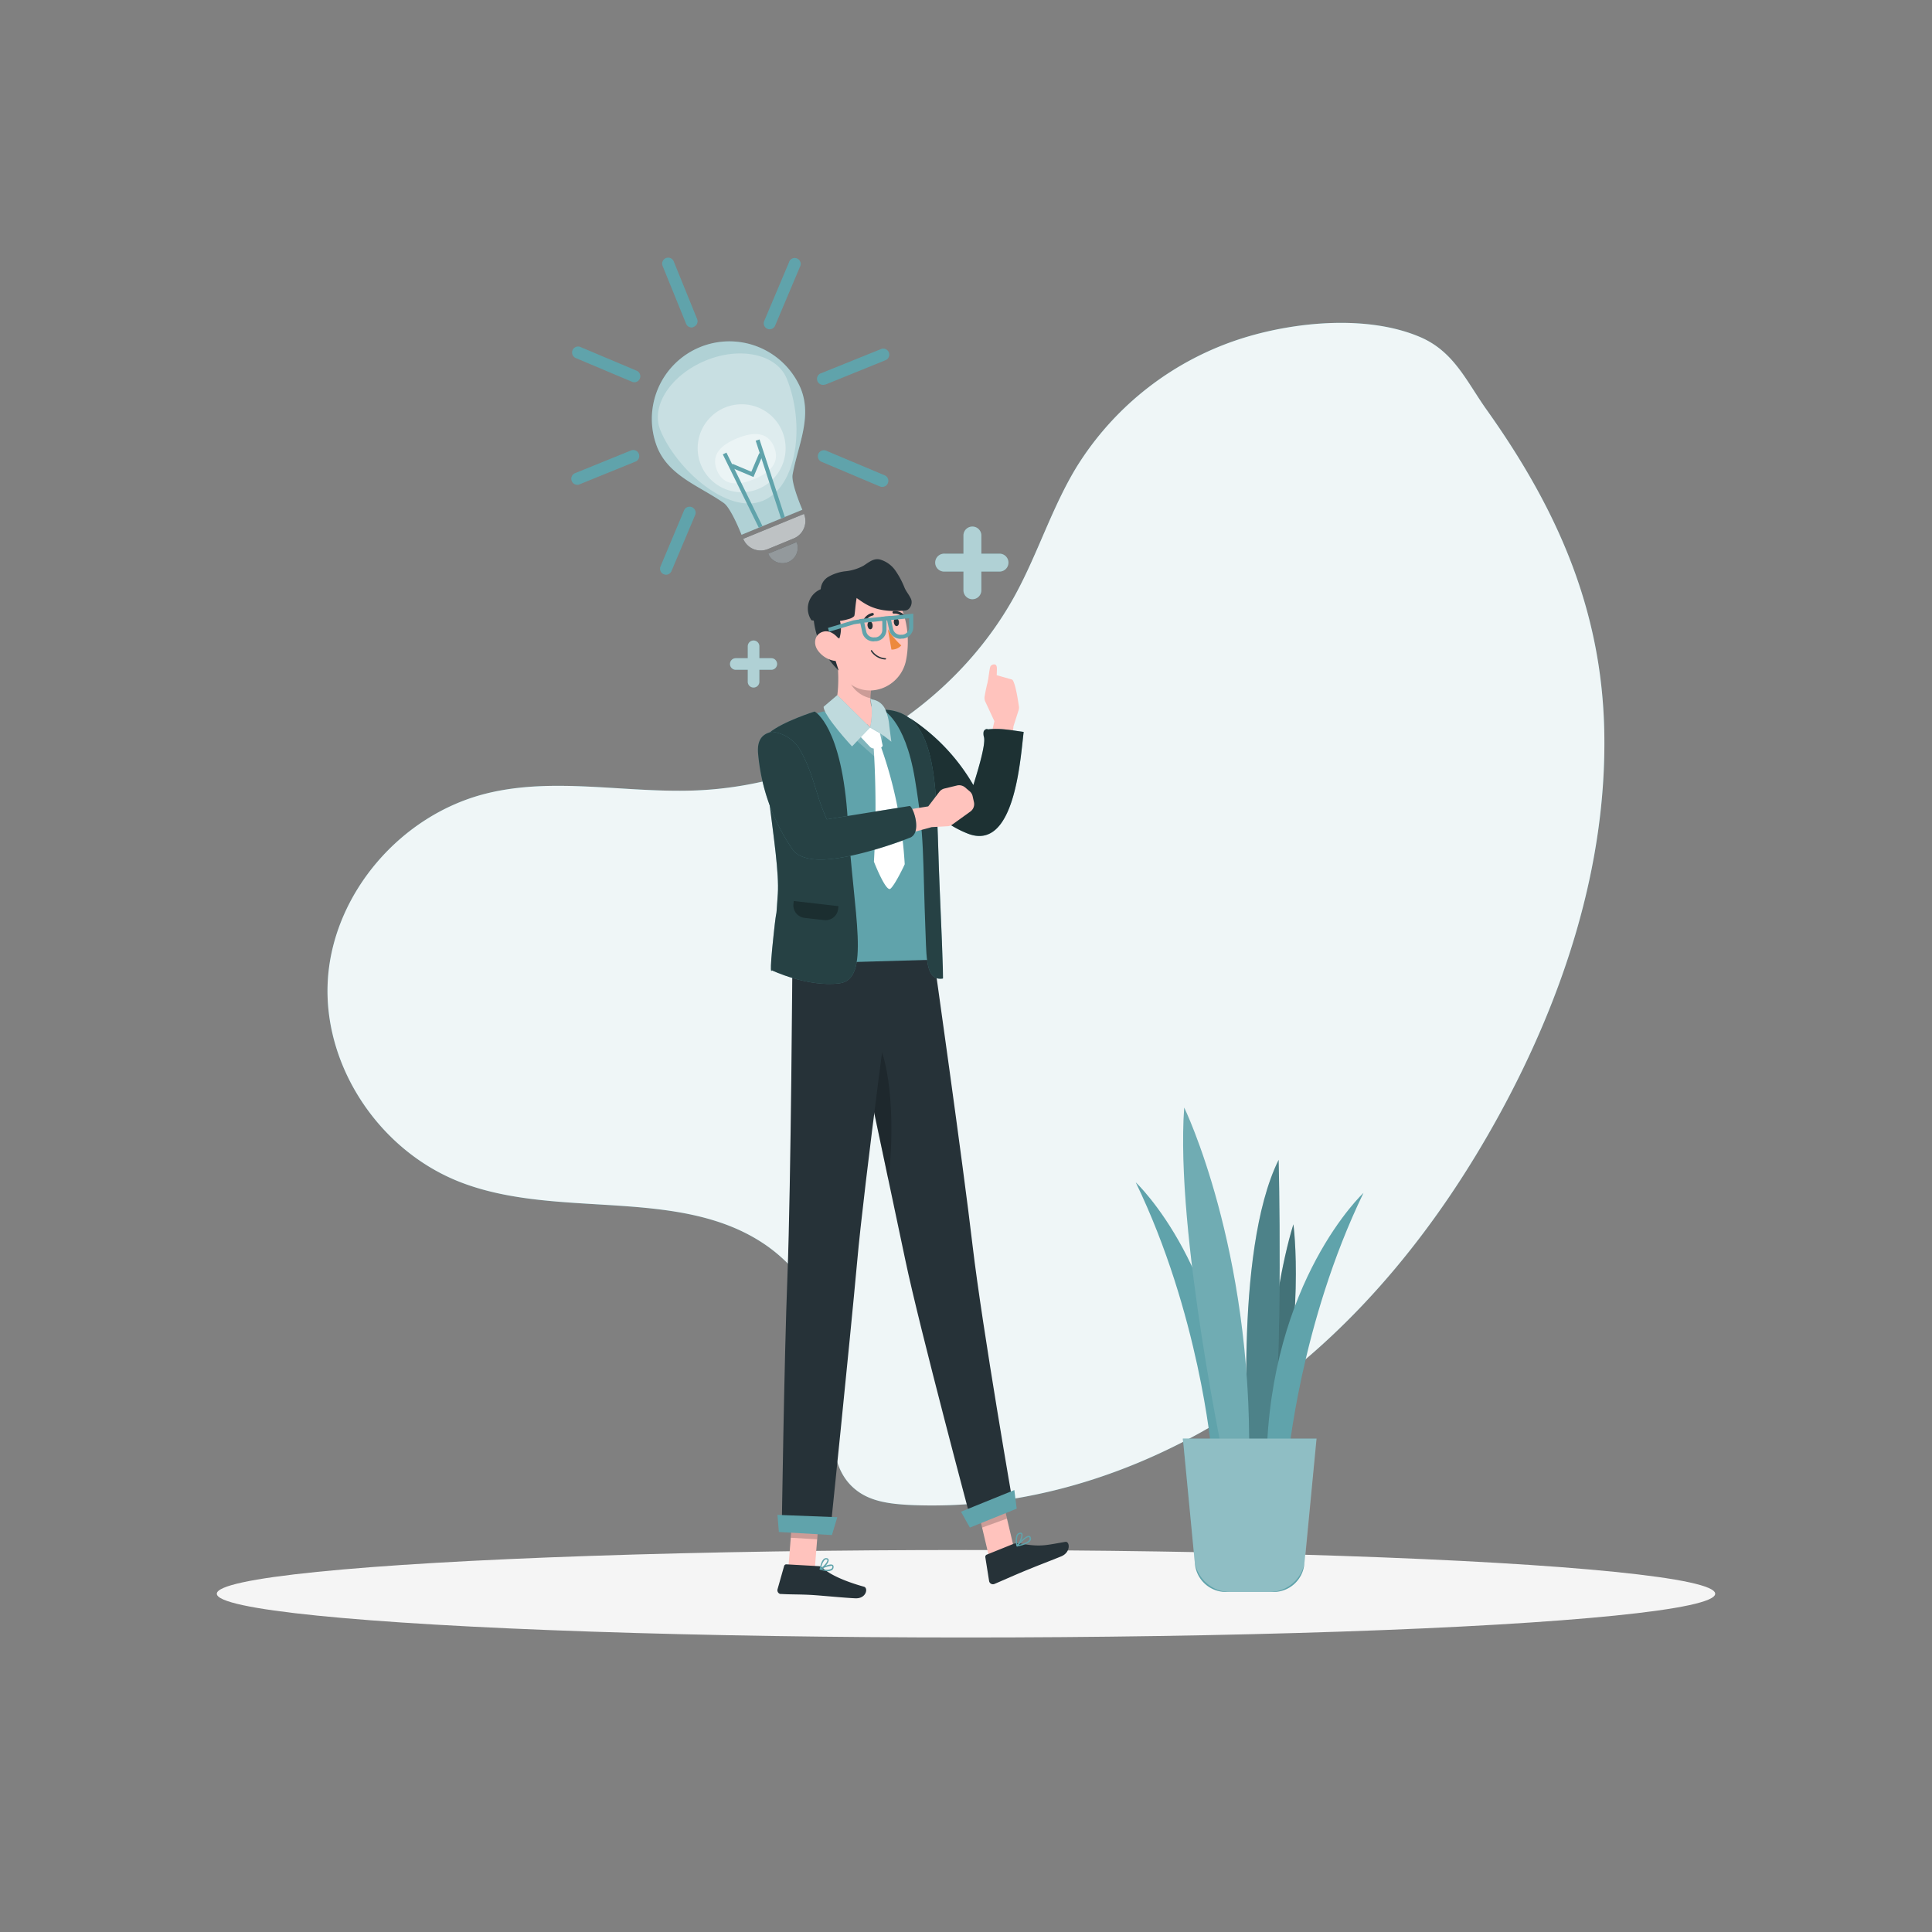 <svg xmlns="http://www.w3.org/2000/svg" viewBox="0 0 500 500"><rect x="0" y="0" width="500" height="500" fill="#808080" stroke="none"/><g id="freepik--background-simple--inject-2"><path d="M322.16,87.34A78.11,78.11,0,0,0,278.53,121c-6.25,10.33-9.87,22-15.59,32.59-16,29.65-49.09,49.87-83.57,51-17.89.59-36.17-3.54-53.51.77-22.17,5.52-39.52,25.83-41,48S98,297.81,119.29,306c25.13,9.67,56.38,1,78.57,16a40.79,40.79,0,0,1,17.82,31.61c.45,11.58-3.07,26,6.71,32.61,3.67,2.49,8.35,3,12.82,3.25,32.48,1.58,64.84-9.84,91-28.56s46.43-44.4,61.7-72.23c16.81-30.64,28-64.84,27.27-99.53-.67-31.61-12.28-57.6-30.47-83.15-5.23-7.36-8.45-15.12-17.34-18.84C354,81.52,335.66,83.22,322.16,87.34Z" style="fill:#60A3AB"></path><path d="M322.16,87.34A78.11,78.11,0,0,0,278.53,121c-6.25,10.33-9.87,22-15.59,32.59-16,29.65-49.09,49.87-83.57,51-17.89.59-36.17-3.54-53.51.77-22.17,5.52-39.52,25.83-41,48S98,297.81,119.29,306c25.13,9.67,56.38,1,78.57,16a40.79,40.79,0,0,1,17.82,31.61c.45,11.58-3.07,26,6.71,32.61,3.67,2.49,8.35,3,12.82,3.25,32.48,1.58,64.84-9.84,91-28.56s46.43-44.4,61.7-72.23c16.81-30.64,28-64.84,27.27-99.53-.67-31.61-12.28-57.6-30.47-83.15-5.23-7.36-8.45-15.12-17.34-18.84C354,81.52,335.66,83.22,322.16,87.34Z" style="fill:#fff;opacity:0.9"></path></g><g id="freepik--Shadow--inject-2"><ellipse id="freepik--shadow--inject-2" cx="250" cy="412.46" rx="193.89" ry="11.32" style="fill:#f5f5f5"></ellipse></g><g id="freepik--Plant--inject-2"><path d="M313.49,375.27s-3.15-35.34-19.56-69.28c0,0,24.23,22.62,25.08,69.28Z" style="fill:#60A3AB"></path><path d="M325.8,376.54s2.74-39.79,8.93-59.69c0,0,3.39,24.69-5.45,58.57Z" style="fill:#60A3AB"></path><path d="M325.8,376.54s2.74-39.79,8.93-59.69c0,0,3.39,24.69-5.45,58.57Z" style="opacity:0.3"></path><path d="M323.26,377.72s-4.25-53.55,7.65-77.56c0,0,1.28,48.67-1.7,77.56Z" style="fill:#60A3AB"></path><path d="M323.26,377.72s-4.25-53.55,7.65-77.56c0,0,1.28,48.67-1.7,77.56Z" style="opacity:0.2"></path><path d="M333.31,378s3.14-35.34,19.56-69.28c0,0-24.24,22.62-25.09,69.28Z" style="fill:#60A3AB"></path><path d="M317.31,380.74s-13.19-61.52-10.84-94.1c0,0,17.64,36.27,16.79,91.08Z" style="fill:#60A3AB"></path><path d="M317.31,380.74s-13.19-61.52-10.84-94.1c0,0,17.64,36.27,16.79,91.08Z" style="fill:#fff;opacity:0.1"></path><path d="M329.54,412H317.25a8.05,8.05,0,0,1-8-7.27l-3.14-32.43h34.59l-3.14,32.43A8,8,0,0,1,329.54,412Z" style="fill:#60A3AB"></path><path d="M328.47,412H318.33a9.24,9.24,0,0,1-9.19-8.34l-3-31.36h34.59l-3,31.36A9.24,9.24,0,0,1,328.47,412Z" style="fill:#fff;opacity:0.3"></path></g><g id="freepik--Character--inject-2"><path d="M255.41,195.08l1.94-8.43-2.24-4.83a2.38,2.38,0,0,1-.3-1.55,48.85,48.85,0,0,1,1.1-4.89,1.22,1.22,0,0,1,1.5-.79l4.42,1.25c.93.15,1.82,6.71,1.82,6.71a2.28,2.28,0,0,1-.06,1.32L262.27,188l-.79,10.22Z" style="fill:#ffc3bd"></path><path d="M236.24,186.35a51.42,51.42,0,0,1,15.67,16.84c.56-1.93,3.23-10.07,2.76-12.36a3.16,3.16,0,0,1-.11-1.46c.13-.47.7-.86,1.12-.61,3.28-.36,6,.23,9.24.66-.89,7.39-2.37,31.11-14.52,26.29-9.05-3.58-15.63-12-19.12-21.11a11.34,11.34,0,0,1-.92-4.51,5.17,5.17,0,0,1,2-4C233.6,185.19,235,185.49,236.24,186.35Z" style="fill:#60A3AB"></path><path d="M236.24,186.35a51.42,51.42,0,0,1,15.67,16.84c.56-1.93,3.23-10.07,2.76-12.36a3.16,3.16,0,0,1-.11-1.46c.13-.47.7-.86,1.12-.61,3.28-.36,6,.23,9.24.66-.89,7.39-2.37,31.11-14.52,26.29-9.05-3.58-15.63-12-19.12-21.11a11.34,11.34,0,0,1-.92-4.51,5.17,5.17,0,0,1,2-4C233.6,185.19,235,185.49,236.24,186.35Z" style="opacity:0.7"></path><path d="M224.07,261a307.88,307.88,0,0,1-.2,40.75s-2.56-21.65-3.88-30.31Z"></path><path d="M216.15,182.55c1.25-4.28.79-10.36.22-14.15l9.45,8.82a11.17,11.17,0,0,0-.44,5.07A1.84,1.84,0,0,0,227,183.8l3.95,1.11.54,3-2.34.68-3.08,3.33-7.75-3L210,185.33a15.31,15.31,0,0,1,3.8-.82A3.32,3.32,0,0,0,216.15,182.55Z" style="fill:#ffc3bd"></path><path d="M220.23,172.7l5.45,5a12,12,0,0,0-.42,3,7.93,7.93,0,0,1-5.63-4.82C219.14,174.39,219.66,172.85,220.23,172.7Z" style="opacity:0.2;isolation:isolate"></path><path d="M214.79,161.56c.59,7,.59,11.08,4.21,14.57,5.43,5.27,14,1.84,15.46-5.15,1.34-6.34.13-16.65-6.77-19.25a9.52,9.52,0,0,0-12.9,9.83Z" style="fill:#ffc3bd"></path><path d="M224.51,161.92c.07.56.42,1,.79.94s.61-.54.54-1.11-.42-1-.79-.93S224.44,161.36,224.51,161.92Z" style="fill:#263238"></path><path d="M231.32,161.09c.07.56.42,1,.79.94s.61-.54.54-1.1-.42-1-.79-.94S231.25,160.52,231.32,161.09Z" style="fill:#263238"></path><path d="M223.73,161a.48.48,0,0,1-.17,0,.35.35,0,0,1-.17-.45,3.39,3.39,0,0,1,2.37-1.92.35.35,0,0,1,.38.29.34.34,0,0,1-.28.38h0a2.65,2.65,0,0,0-1.86,1.54A.32.32,0,0,1,223.73,161Z" style="fill:#263238"></path><path d="M233.88,159.82a.34.34,0,0,1-.3-.1,2.63,2.63,0,0,0-2.21-.91.33.33,0,1,1-.11-.66,3.33,3.33,0,0,1,2.84,1.12.33.33,0,0,1,0,.46h0A.28.28,0,0,1,233.88,159.82Z" style="fill:#263238"></path><path d="M217.11,159.83a8,8,0,0,1,.11,5.41,2.64,2.64,0,0,0-1-.24,1.29,1.29,0,0,0-1.16.52,1.9,1.9,0,0,0,0,1.48q.92,3.3,2,6.54a21.38,21.38,0,0,1-6.46-13C212.61,160.27,215.05,160.08,217.11,159.83Z" style="fill:#263238"></path><path d="M211.54,168.16a6.63,6.63,0,0,0,4.21,2.83c2.29.44,3.24-1.65,2.45-3.71-.71-1.85-2.76-4.32-5-3.84S210.36,166.34,211.54,168.16Z" style="fill:#ffc3bd"></path><path d="M229.78,162.85a19.46,19.46,0,0,0,3.47,4.19,3.3,3.3,0,0,1-2.55,1.07Z" style="fill:#ed893e"></path><polygon points="252.28 387.33 258.71 385.01 262.38 400.52 255.94 402.85 252.28 387.33" style="fill:#ffc3bd"></polygon><polygon points="205.3 389.83 212.13 390.22 210.87 406.01 204.04 405.62 205.3 389.83" style="fill:#ffc3bd"></polygon><path d="M212.92,405.75c1.61,1.61,5.43,3.43,10.68,4.89,1.15.32.62,3.13-2.25,3s-9.12-.74-11.19-.86c-3.37-.19-5.36-.1-8-.26a.85.85,0,0,1-.23,0,1,1,0,0,1-.7-1.24l1.7-6a.59.59,0,0,1,.61-.43l8.32.47A1.66,1.66,0,0,1,212.92,405.75Z" style="fill:#263238"></path><path d="M264,399.47c5.36.91,6.33.48,11.71-.44,1.16-.2,1.5,2.72-1.1,3.77-4.31,1.74-4.45,1.73-8.09,3.22-3.14,1.25-6.69,2.86-9.17,3.91a.86.86,0,0,1-.23.06,1,1,0,0,1-1.14-.82L255,403a.62.62,0,0,1,.37-.66l6.92-2.79A3.2,3.2,0,0,1,264,399.47Z" style="fill:#263238"></path><polygon points="252.27 387.34 254.16 395.34 260.6 393.01 258.71 385.02 252.27 387.34" style="opacity:0.2;isolation:isolate"></polygon><polygon points="204.65 397.97 211.48 398.37 212.13 390.22 205.3 389.83 204.65 397.97" style="opacity:0.2;isolation:isolate"></polygon><path d="M262.37,390.43l-10.73,4.33S238,343.82,234.29,326.07s-16.71-79-16.71-79l24,.19s7.72,54.42,10.13,75.15C254.26,344,262.37,390.43,262.37,390.43Z" style="fill:#263238"></path><path d="M229.91,305.38l-7.32-34.61,3.55-2.87C231,274.69,231.44,293.18,229.91,305.38Z" style="opacity:0.2;isolation:isolate"></path><path d="M205.08,247s-.36,58.87-1.29,83.22c-.85,21.56-1.48,66-1.48,66l12.51.72s5-48.43,7-70.29c1.75-20,9.77-79.48,9.77-79.48Z" style="fill:#263238"></path><polygon points="216.69 392.65 201.21 392.05 201.57 396.48 215.3 397.27 216.69 392.65" style="fill:#60A3AB"></polygon><polygon points="262.51 385.63 248.7 391.23 251 395.34 263.12 390.44 262.51 385.63" style="fill:#60A3AB"></polygon><path d="M214,406.6a2.1,2.1,0,0,0,1.34-.28.94.94,0,0,0,.38-.86.49.49,0,0,0-.25-.48c-.73-.43-3,.79-3.27.94a.14.14,0,0,0-.08.15.16.16,0,0,0,.11.14A7.67,7.67,0,0,0,214,406.6Zm1.1-1.36a.5.5,0,0,1,.21,0,.24.24,0,0,1,.09.2.66.66,0,0,1-.26.58,3.24,3.24,0,0,1-2.43,0,6.51,6.51,0,0,1,2.39-.77Z" style="fill:#60A3AB"></path><path d="M212.3,406.25h.07c.73-.33,2.19-1.75,2.08-2.54a.51.51,0,0,0-.49-.45.88.88,0,0,0-.7.16c-.82.61-1.11,2.6-1.12,2.65a.17.17,0,0,0,.07.15Zm1.53-2.68h.08c.2,0,.22.14.22.19.06.44-.87,1.53-1.61,2a4,4,0,0,1,.93-2.09A.58.58,0,0,1,213.83,403.57Z" style="fill:#60A3AB"></path><path d="M263.25,400.24h0c1.11-.22,3-.72,3.47-1.58a.91.91,0,0,0,0-.89.53.53,0,0,0-.41-.3c-.94-.1-3,2.2-3.2,2.48a.17.17,0,0,0,0,.19A.16.16,0,0,0,263.25,400.24Zm3-2.43h0a.17.17,0,0,1,.15.12.6.6,0,0,1,0,.55c-.26.51-1.28,1-2.74,1.33.83-.9,2-2,2.56-2Z" style="fill:#60A3AB"></path><path d="M263.25,400.24a.13.13,0,0,0,.11-.05c.64-.66,1.59-2.64,1.19-3.32-.1-.15-.3-.31-.73-.19a1.21,1.21,0,0,0-.73.6,4.64,4.64,0,0,0,0,2.84.17.17,0,0,0,.12.11Zm.85-3.28a.18.18,0,0,1,.17.08c.24.41-.35,1.9-.94,2.68a3.7,3.7,0,0,1,.05-2.28.81.81,0,0,1,.53-.44A.58.58,0,0,1,264.1,397Z" style="fill:#60A3AB"></path><path d="M209.37,185s.27-.11.83-.27l1.18-.15,1.78-.47,0,0c.6.39,9.25,6,12,7.08l.85.13a15,15,0,0,0,2.23-7.66l1,0a2.44,2.44,0,0,0,1.14.56l.82.09,2.58,1.81s5.68,11.49,7.8,40.37l1,21.86-41.12,1.17Z" style="fill:#60A3AB"></path><g style="opacity:0.4;isolation:isolate"><path d="M227.24,189a.36.36,0,0,1,0,.09l0-.08Z"></path></g><path d="M227.24,189a.36.36,0,0,1,0,.09l0-.08Z" style="fill:#60A3AB"></path><path d="M228.3,183.64s5.89,2.29,8.48,18,1.92,18.73,2.79,41c.22,5.67.2,11.3,4.45,10.6,0,0,.25,1.09-.84-23.55S243.64,183.66,228.3,183.64Z" style="fill:#60A3AB"></path><g style="opacity:0.6"><path d="M228.3,183.64s5.89,2.29,8.48,18,1.92,18.73,2.79,41c.22,5.67.2,11.3,4.45,10.6,0,0,.25,1.09-.84-23.55S243.64,183.66,228.3,183.64Z"></path></g><path d="M210.83,184.14s7.1,3.68,8.58,28.24,6.05,41.11-2.21,42.12-17.45-3.38-17.45-3.38-.77,2.25.45-9.09c1-9.47.5-1.77,1.1-10.74.69-10.37-5.77-38.69-2.23-41.64S210.83,184.14,210.83,184.14Z" style="fill:#60A3AB"></path><g style="opacity:0.6"><path d="M210.83,184.14s7.1,3.68,8.58,28.24,6.05,41.11-2.21,42.12-17.45-3.38-17.45-3.38-.77,2.25.45-9.09c1-9.47.5-1.77,1.1-10.74.69-10.37-5.77-38.69-2.23-41.64S210.83,184.14,210.83,184.14Z"></path></g><g style="opacity:0.3"><path d="M208.42,233.84h5.1a3.27,3.27,0,0,1,3.27,3.27v.74a0,0,0,0,1,0,0H205.15a0,0,0,0,1,0,0v-.74A3.27,3.27,0,0,1,208.42,233.84Z" transform="translate(393.67 494.21) rotate(-173.45)"></path></g><path d="M230.93,210.19l9.3-1.5,2.87-3.76a2.34,2.34,0,0,1,1.33-.86l3.25-.79a2.4,2.4,0,0,1,2.06.48l1.18,1a2.28,2.28,0,0,1,.8,1.31l.34,1.53a2.37,2.37,0,0,1-.93,2.43l-4.67,3.36a2.28,2.28,0,0,1-1.25.44l-4.09.23L230.31,217Z" style="fill:#ffc3bd"></path><path d="M228.48,170.6a4.77,4.77,0,0,1-3.09-2.1.18.18,0,0,1,.06-.23.18.18,0,0,1,.23.07,4.51,4.51,0,0,0,3.46,2,.17.17,0,0,1,.17.16.17.17,0,0,1-.17.17h0C228.9,170.68,228.69,170.64,228.48,170.6Z" style="fill:#263238"></path><path d="M213.19,184.08l13.29,11.86L227,195a16.71,16.71,0,0,0,1.34-11.37,14.84,14.84,0,0,1-1,5.36l-1.64-3.68a13.62,13.62,0,0,1-.43,3l-.89-.89-2.48,2C218.21,187.34,213.62,184.37,213.19,184.08Z" style="fill:#60A3AB"></path><path d="M213.19,184.08l13.29,11.86L227,195a16.71,16.71,0,0,0,1.34-11.37,14.84,14.84,0,0,1-1,5.36l-1.64-3.68a13.62,13.62,0,0,1-.43,3l-.89-.89-2.48,2C218.21,187.34,213.62,184.37,213.19,184.08Z" style="fill:#fff;opacity:0.2;isolation:isolate"></path><path d="M225.18,188.27a30.92,30.92,0,0,1,5.5,3.69c-.18-1.38-.36-2.75-.53-4.12a13.13,13.13,0,0,0-1.05-4.26,4.38,4.38,0,0,0-3.37-2.55c-.12,0-.37-.24-.49-.24A17,17,0,0,1,225.18,188.27Z" style="fill:#60A3AB"></path><path d="M225.18,188.27a30.92,30.92,0,0,1,5.5,3.69c-.18-1.38-.36-2.75-.53-4.12a13.13,13.13,0,0,0-1.05-4.26,4.38,4.38,0,0,0-3.37-2.55c-.12,0-.37-.24-.49-.24A17,17,0,0,1,225.18,188.27Z" style="fill:#fff;opacity:0.6"></path><path d="M225.18,188.27l-4.67,4.9s-7.43-8-7.35-10.27l3.53-3Z" style="fill:#60A3AB"></path><path d="M225.18,188.27l-4.67,4.9s-7.43-8-7.35-10.27l3.53-3Z" style="fill:#fff;opacity:0.6"></path><path d="M222.79,190.77l2.34,2.47a1.45,1.45,0,0,0,1.16.47l1.65-.23a.64.64,0,0,0,.49-.56l-.69-3.14-2.57-1.5Z" style="fill:#fff"></path><path d="M226.17,223s3.1,7.95,4.27,7,3.7-6.24,3.7-6.35A109.7,109.7,0,0,0,228,193.3l-1.89.24A246.29,246.29,0,0,1,226.17,223Z" style="fill:#fff"></path><path d="M235.48,208.58c1.13.76,3.13,7.33-.19,8.29-3.34,1.36-18.06,6.6-25.37,5.42-1.92-.3-3.78-.94-4.87-2.55A51.66,51.66,0,0,1,196.19,195c-.19-2.19.14-5,3.67-5.61a9.72,9.72,0,0,1,6.83,4.08c3.91,6.51,4.19,11.73,7.29,18.57Z" style="fill:#60A3AB"></path><g style="opacity:0.6"><path d="M235.48,208.58c1.13.76,3.13,7.33-.19,8.29-3.34,1.36-18.06,6.6-25.37,5.42-1.92-.3-3.78-.94-4.87-2.55A51.66,51.66,0,0,1,196.19,195c-.19-2.19.14-5,3.67-5.61a9.72,9.72,0,0,1,6.83,4.08c3.91,6.51,4.19,11.73,7.29,18.57Z"></path></g><path d="M233,165.32a3,3,0,0,1-2.89-2.34l-.75-3.44,7-.72,0,3.52a3,3,0,0,1-2.66,2.93l-.35,0Zm-2.38-4.86.5,2.3a1.92,1.92,0,0,0,2.08,1.51l.35,0a1.93,1.93,0,0,0,1.73-1.91l0-2.36Z" style="fill:#60A3AB"></path><path d="M226.06,166a3,3,0,0,1-2.9-2.34l-.74-3.44,7-.72,0,3.52a3,3,0,0,1-2.66,2.93l-.35,0Zm-2.38-4.87.5,2.31a1.93,1.93,0,0,0,2.08,1.51l.35,0a1.93,1.93,0,0,0,1.73-1.9v-2.36Z" style="fill:#60A3AB"></path><rect x="228.15" y="159.55" width="2.37" height="1.04" transform="translate(-15.33 24.58) rotate(-5.94)" style="fill:#60A3AB"></rect><polygon points="214.57 163.49 214.28 162.5 220.79 160.56 223.29 160.17 223.44 161.19 221.02 161.56 214.57 163.49" style="fill:#60A3AB"></polygon><path d="M234.29,158c1.24-.1,2-1.85,1.47-3s-1.2-1.83-1.66-2.89a21.76,21.76,0,0,0-2.37-4.44,7.33,7.33,0,0,0-4-2.87c-1.63-.39-2.84.7-4.26,1.61a12.45,12.45,0,0,1-4.63,1.43,11.13,11.13,0,0,0-4.59,1.52,4,4,0,0,0-1.77,4.19C223.37,150.62,220.32,159.25,234.29,158Z" style="fill:#263238"></path><path d="M257.93,177c0-1.26,0-2.52.07-3.77,0-.45,0-1-.38-1.21s-1.12,0-1.34.53-.71,4.68-.78,5.31C256.08,178.53,257.92,177.87,257.93,177Z" style="fill:#ffc3bd"></path><path d="M210,160.52a5.4,5.4,0,0,1,6.2-8.15c2.14.73,4.39-.26,6.63-.56-1.53,1.63-1.44,7.3-1.79,7.67a3,3,0,0,1-1.33.7C216.72,161.12,213,161,210,160.52Z" style="fill:#263238"></path></g><g id="freepik--light-bulb--inject-2"><path d="M179.17,84.74a1.54,1.54,0,0,1-1.63-1l-6.06-14.92a1.55,1.55,0,0,1,2.88-1.17l6.06,14.92a1.56,1.56,0,0,1-.85,2A1.47,1.47,0,0,1,179.17,84.74Z" style="fill:#60A3AB"></path><path d="M228.51,126a1.58,1.58,0,0,1-.8-.11l-15.18-6.41a1.56,1.56,0,0,1,1.21-2.87L228.92,123a1.56,1.56,0,0,1-.41,3Z" style="fill:#60A3AB"></path><path d="M164.36,98.91a1.59,1.59,0,0,1-.8-.11L149,92.66a1.55,1.55,0,0,1,1.21-2.86l14.52,6.13a1.56,1.56,0,0,1-.41,3Z" style="fill:#60A3AB"></path><path d="M213.36,99.56a1.55,1.55,0,0,1-.78-3L228,90.34a1.55,1.55,0,1,1,1.17,2.88l-15.38,6.24A1.4,1.4,0,0,1,213.36,99.56Z" style="fill:#60A3AB"></path><path d="M149.61,125.45a1.56,1.56,0,0,1-.77-3l14.46-5.87a1.55,1.55,0,1,1,1.17,2.88L150,125.34A1.4,1.4,0,0,1,149.61,125.45Z" style="fill:#60A3AB"></path><path d="M199.39,85.2a1.5,1.5,0,0,1-.8-.11,1.54,1.54,0,0,1-.82-2l6.4-15.15A1.55,1.55,0,1,1,207,69.12l-6.4,15.15A1.53,1.53,0,0,1,199.39,85.2Z" style="fill:#60A3AB"></path><path d="M172.56,148.73a1.58,1.58,0,0,1-.8-.12,1.55,1.55,0,0,1-.83-2L177.07,132a1.56,1.56,0,0,1,2.87,1.21l-6.14,14.54A1.58,1.58,0,0,1,172.56,148.73Z" style="fill:#60A3AB"></path><path d="M207.22,100.52a20.07,20.07,0,0,0-37.11,15.29c3.06,7.43,11,10,17.21,14.37,1.91,1.35,4.59,8.22,4.59,8.22l15.74-6.48s-2.93-6.77-2.53-9.07C206.44,115.43,210.28,108,207.22,100.52Z" style="fill:#60A3AB"></path><path d="M207.22,100.52a20.07,20.07,0,0,0-37.11,15.29c3.06,7.43,11,10,17.21,14.37,1.91,1.35,4.59,8.22,4.59,8.22l15.74-6.48s-2.93-6.77-2.53-9.07C206.44,115.43,210.28,108,207.22,100.52Z" style="fill:#fff;opacity:0.5"></path><path d="M205.43,139.34l-6.72,2.77a4.89,4.89,0,0,1-6.37-2.66h0L208.08,133h0A4.88,4.88,0,0,1,205.43,139.34Z" style="fill:#263238"></path><path d="M204,145.46h0a4,4,0,0,1-5.19-2.17h0l7.36-3h0A4,4,0,0,1,204,145.46Z" style="fill:#263238"></path><path d="M204,145.46h0a4,4,0,0,1-5.19-2.17h0l7.36-3h0A4,4,0,0,1,204,145.46Z" style="fill:#fff;opacity:0.5"></path><g style="opacity:0.7"><path d="M205.43,139.34l-6.72,2.77a4.89,4.89,0,0,1-6.37-2.66h0L208.08,133h0A4.88,4.88,0,0,1,205.43,139.34Z" style="fill:#fff"></path></g><path d="M203.62,98c4.75,11.7,2.81,27.94-6.23,31.62s-22.4-8.19-26.51-18.33c-2.54-6.24,2.74-14.28,11.78-18S201.09,91.74,203.62,98Z" style="fill:#fff;opacity:0.3"></path><path d="M202.48,111.72a11.38,11.38,0,1,1-14.82-6.26A11.37,11.37,0,0,1,202.48,111.72Z" style="fill:#fff;opacity:0.4"></path><path d="M200.35,115.69c1.66,4.09-1.15,6.68-5.24,8.34s-7.91,1.76-9.57-2.33,1.17-6.62,5.26-8.28S198.68,111.6,200.35,115.69Z" style="fill:#fff;opacity:0.4"></path><rect x="191.67" y="116.29" width="1.04" height="21.16" transform="translate(-36.23 97.6) rotate(-26.13)" style="fill:#60A3AB"></rect><rect x="198.83" y="113.38" width="1.04" height="21.16" transform="translate(-28.62 67.94) rotate(-18.07)" style="fill:#60A3AB"></rect><polygon points="195 123.45 189.14 120.97 189.54 120.02 194.45 122.09 196.49 117.27 197.44 117.67 195 123.45" style="fill:#60A3AB"></polygon></g><g id="freepik--Icons--inject-2"><path d="M195,177.93a1.48,1.48,0,0,1-1.48-1.48v-9.19a1.49,1.49,0,1,1,3,0v9.19A1.49,1.49,0,0,1,195,177.93Z" style="fill:#60A3AB"></path><path d="M199.61,173.34h-9.19a1.49,1.49,0,1,1,0-3h9.19a1.49,1.49,0,0,1,0,3Z" style="fill:#60A3AB"></path><g style="opacity:0.5"><path d="M195,177.93a1.48,1.48,0,0,1-1.48-1.48v-9.19a1.49,1.49,0,1,1,3,0v9.19A1.49,1.49,0,0,1,195,177.93Z" style="fill:#fff"></path><path d="M199.61,173.34h-9.19a1.49,1.49,0,1,1,0-3h9.19a1.49,1.49,0,0,1,0,3Z" style="fill:#fff"></path></g><path d="M251.66,155.08a2.32,2.32,0,0,1-2.32-2.32V138.44a2.32,2.32,0,0,1,4.63,0v14.32A2.31,2.31,0,0,1,251.66,155.08Z" style="fill:#60A3AB"></path><path d="M258.82,147.92H244.5a2.32,2.32,0,1,1,0-4.63h14.32a2.32,2.32,0,0,1,0,4.63Z" style="fill:#60A3AB"></path><g style="opacity:0.5"><path d="M251.66,155.08a2.32,2.32,0,0,1-2.32-2.32V138.44a2.32,2.32,0,0,1,4.63,0v14.32A2.31,2.31,0,0,1,251.66,155.08Z" style="fill:#fff"></path><path d="M258.82,147.92H244.5a2.32,2.32,0,1,1,0-4.63h14.32a2.32,2.32,0,0,1,0,4.63Z" style="fill:#fff"></path></g></g></svg>
